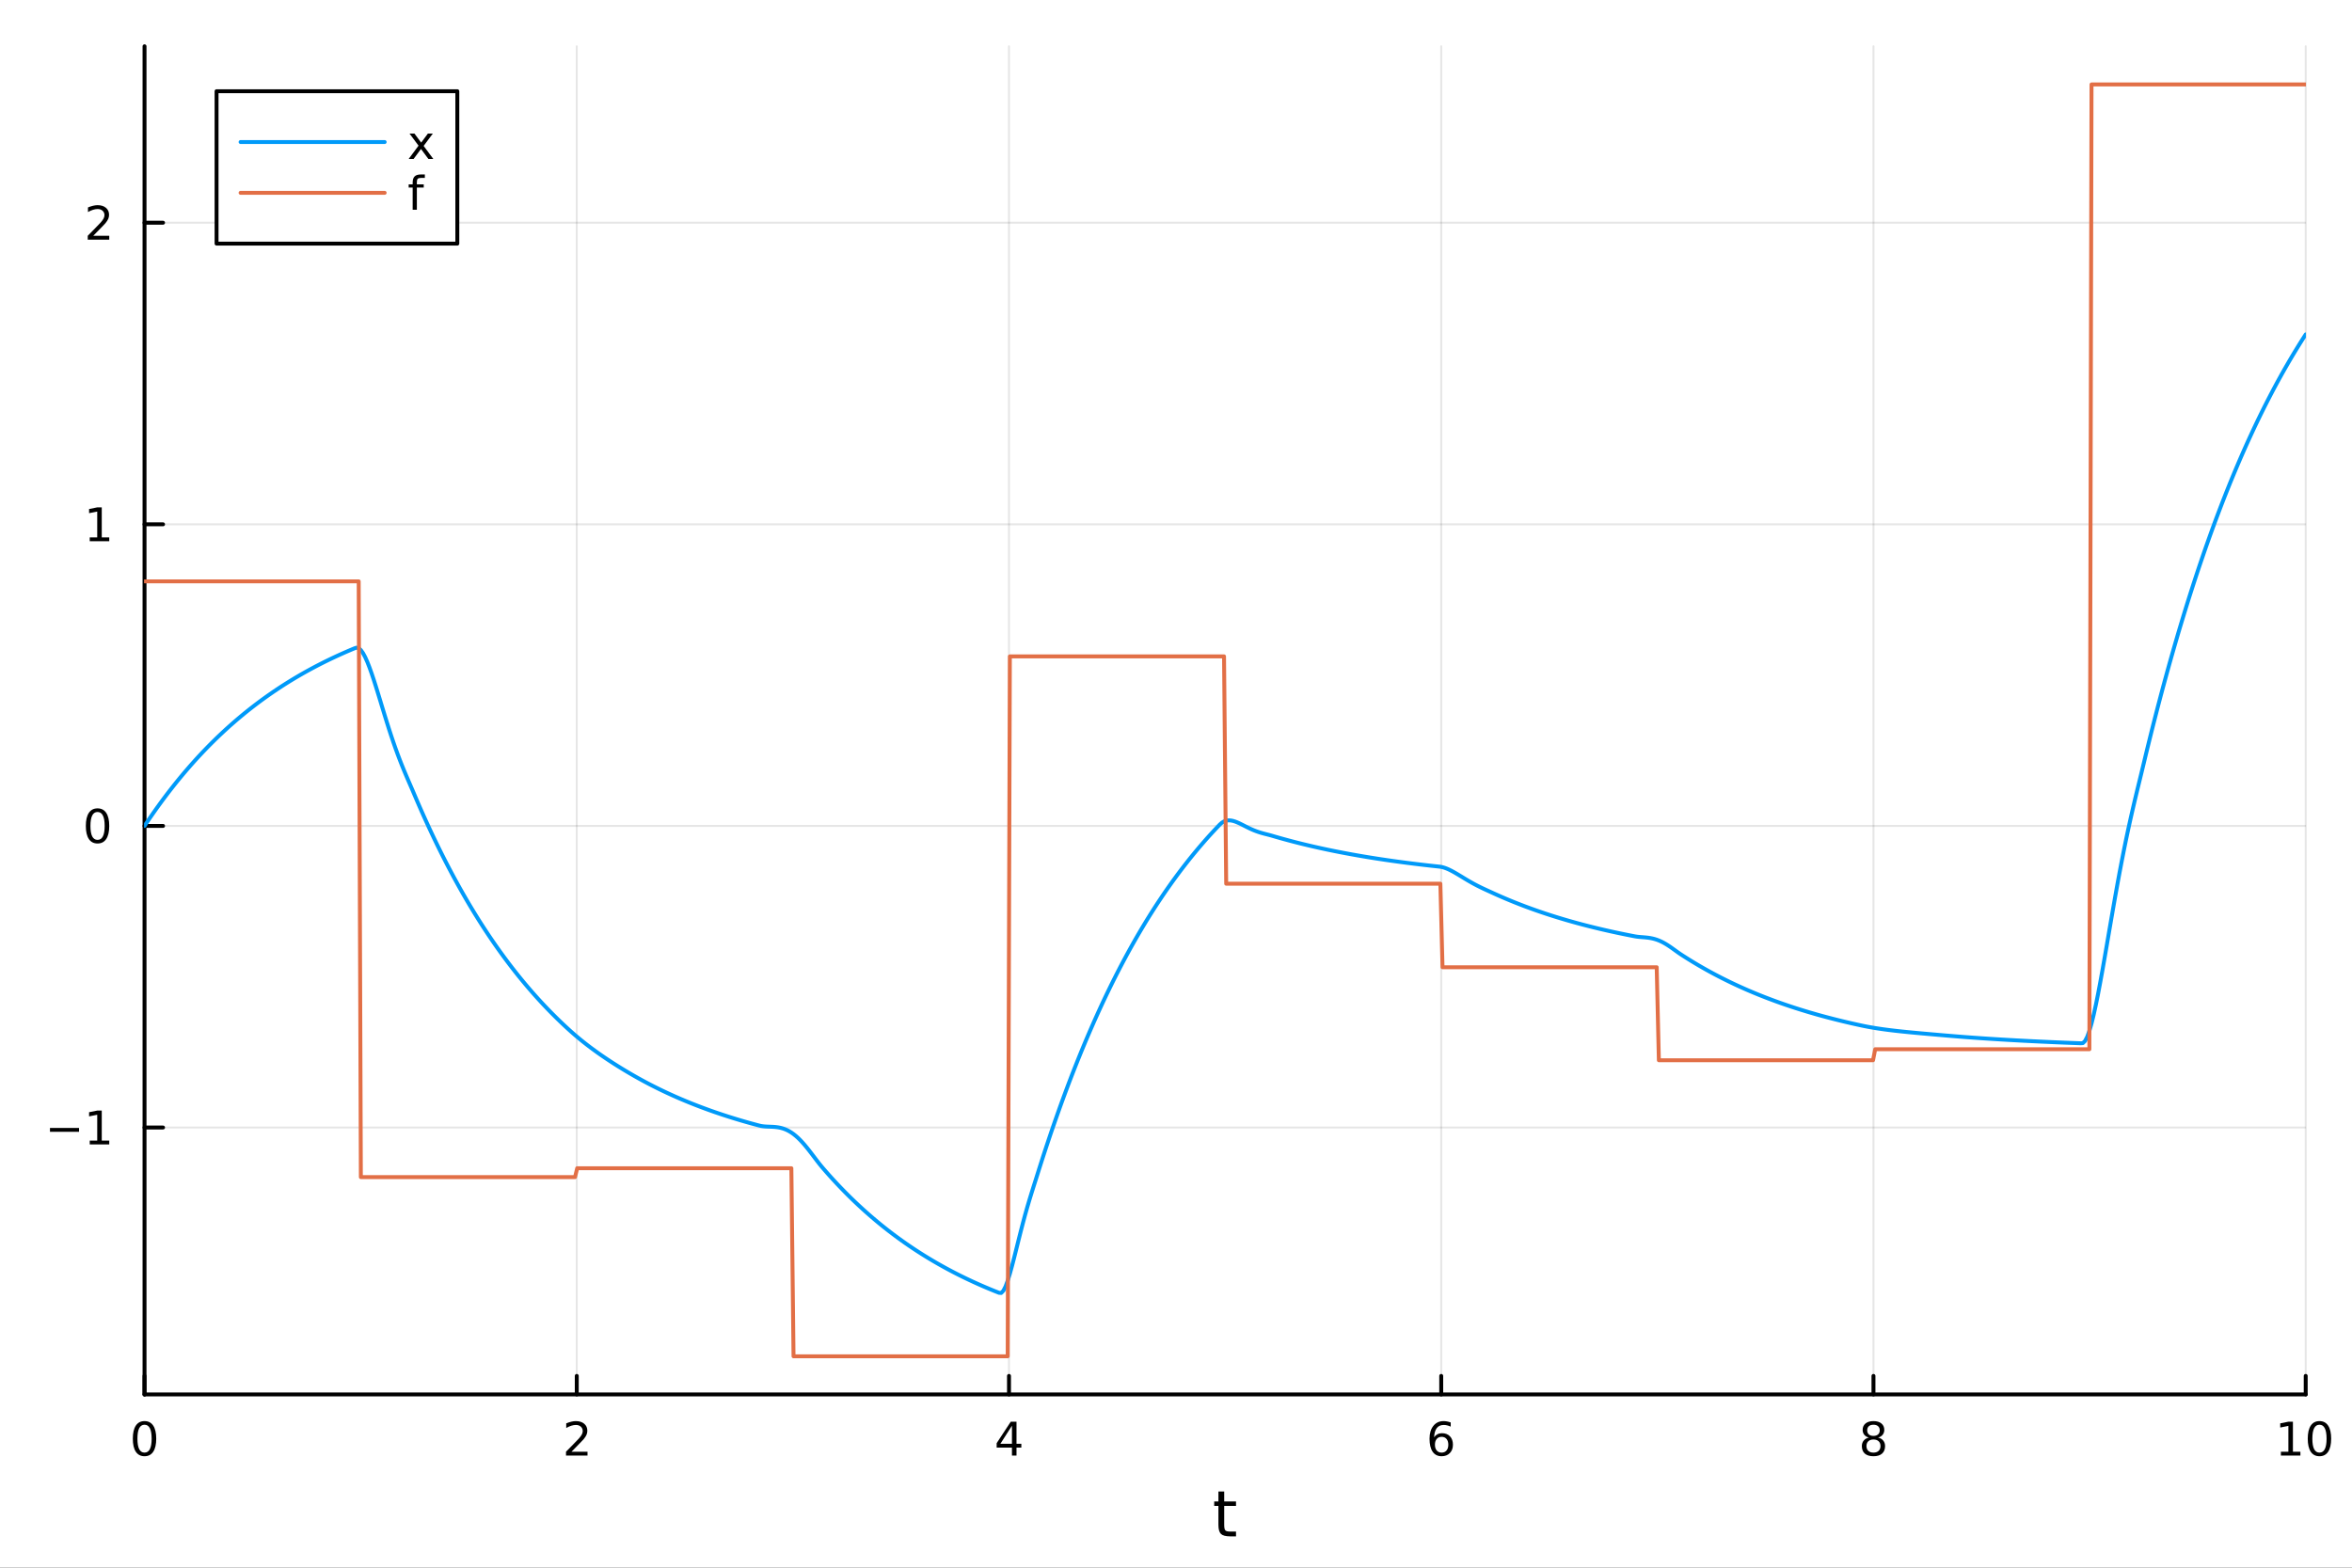 <?xml version="1.0" encoding="utf-8"?>
<svg xmlns="http://www.w3.org/2000/svg" xmlns:xlink="http://www.w3.org/1999/xlink" width="600" height="400" viewBox="0 0 2400 1600">
<rect x="0" y="0" width="2400" height="1600" fill="#333333" stroke="none"/>
<defs>
  <clipPath id="clip990">
    <rect x="0" y="0" width="2400" height="1600"/>
  </clipPath>
</defs>
<path clip-path="url(#clip990)" d="M0 1600 L2400 1600 L2400 0 L0 0  Z" fill="#ffffff" fill-rule="evenodd" fill-opacity="1"/>
<defs>
  <clipPath id="clip991">
    <rect x="480" y="0" width="1681" height="1600"/>
  </clipPath>
</defs>
<path clip-path="url(#clip990)" d="M147.478 1423.18 L2352.76 1423.18 L2352.76 47.244 L147.478 47.244  Z" fill="#ffffff" fill-rule="evenodd" fill-opacity="1"/>
<defs>
  <clipPath id="clip992">
    <rect x="147" y="47" width="2206" height="1377"/>
  </clipPath>
</defs>
<polyline clip-path="url(#clip992)" style="stroke:#000000; stroke-linecap:round; stroke-linejoin:round; stroke-width:2; stroke-opacity:0.1; fill:none" points="147.478,1423.18 147.478,47.244 "/>
<polyline clip-path="url(#clip992)" style="stroke:#000000; stroke-linecap:round; stroke-linejoin:round; stroke-width:2; stroke-opacity:0.1; fill:none" points="588.534,1423.18 588.534,47.244 "/>
<polyline clip-path="url(#clip992)" style="stroke:#000000; stroke-linecap:round; stroke-linejoin:round; stroke-width:2; stroke-opacity:0.1; fill:none" points="1029.59,1423.18 1029.59,47.244 "/>
<polyline clip-path="url(#clip992)" style="stroke:#000000; stroke-linecap:round; stroke-linejoin:round; stroke-width:2; stroke-opacity:0.1; fill:none" points="1470.64,1423.18 1470.64,47.244 "/>
<polyline clip-path="url(#clip992)" style="stroke:#000000; stroke-linecap:round; stroke-linejoin:round; stroke-width:2; stroke-opacity:0.1; fill:none" points="1911.7,1423.18 1911.7,47.244 "/>
<polyline clip-path="url(#clip992)" style="stroke:#000000; stroke-linecap:round; stroke-linejoin:round; stroke-width:2; stroke-opacity:0.1; fill:none" points="2352.76,1423.18 2352.76,47.244 "/>
<polyline clip-path="url(#clip990)" style="stroke:#000000; stroke-linecap:round; stroke-linejoin:round; stroke-width:4; stroke-opacity:1; fill:none" points="147.478,1423.18 2352.76,1423.18 "/>
<polyline clip-path="url(#clip990)" style="stroke:#000000; stroke-linecap:round; stroke-linejoin:round; stroke-width:4; stroke-opacity:1; fill:none" points="147.478,1423.18 147.478,1404.28 "/>
<polyline clip-path="url(#clip990)" style="stroke:#000000; stroke-linecap:round; stroke-linejoin:round; stroke-width:4; stroke-opacity:1; fill:none" points="588.534,1423.18 588.534,1404.28 "/>
<polyline clip-path="url(#clip990)" style="stroke:#000000; stroke-linecap:round; stroke-linejoin:round; stroke-width:4; stroke-opacity:1; fill:none" points="1029.59,1423.18 1029.59,1404.28 "/>
<polyline clip-path="url(#clip990)" style="stroke:#000000; stroke-linecap:round; stroke-linejoin:round; stroke-width:4; stroke-opacity:1; fill:none" points="1470.64,1423.18 1470.64,1404.28 "/>
<polyline clip-path="url(#clip990)" style="stroke:#000000; stroke-linecap:round; stroke-linejoin:round; stroke-width:4; stroke-opacity:1; fill:none" points="1911.7,1423.18 1911.7,1404.28 "/>
<polyline clip-path="url(#clip990)" style="stroke:#000000; stroke-linecap:round; stroke-linejoin:round; stroke-width:4; stroke-opacity:1; fill:none" points="2352.76,1423.18 2352.76,1404.28 "/>
<path clip-path="url(#clip990)" d="M147.478 1454.1 Q143.867 1454.1 142.038 1457.66 Q140.233 1461.2 140.233 1468.33 Q140.233 1475.44 142.038 1479.01 Q143.867 1482.55 147.478 1482.55 Q151.112 1482.55 152.918 1479.01 Q154.746 1475.44 154.746 1468.33 Q154.746 1461.2 152.918 1457.66 Q151.112 1454.1 147.478 1454.1 M147.478 1450.39 Q153.288 1450.39 156.344 1455 Q159.422 1459.58 159.422 1468.33 Q159.422 1477.06 156.344 1481.67 Q153.288 1486.25 147.478 1486.25 Q141.668 1486.25 138.589 1481.67 Q135.534 1477.06 135.534 1468.33 Q135.534 1459.58 138.589 1455 Q141.668 1450.39 147.478 1450.39 Z" fill="#000000" fill-rule="nonzero" fill-opacity="1" /><path clip-path="url(#clip990)" d="M583.186 1481.64 L599.506 1481.64 L599.506 1485.58 L577.561 1485.58 L577.561 1481.64 Q580.223 1478.89 584.807 1474.26 Q589.413 1469.61 590.594 1468.27 Q592.839 1465.74 593.719 1464.01 Q594.621 1462.25 594.621 1460.56 Q594.621 1457.8 592.677 1456.07 Q590.756 1454.33 587.654 1454.33 Q585.455 1454.33 583.001 1455.09 Q580.571 1455.86 577.793 1457.41 L577.793 1452.69 Q580.617 1451.55 583.071 1450.97 Q585.524 1450.39 587.561 1450.39 Q592.932 1450.39 596.126 1453.08 Q599.32 1455.77 599.32 1460.26 Q599.32 1462.39 598.51 1464.31 Q597.723 1466.2 595.617 1468.8 Q595.038 1469.47 591.936 1472.69 Q588.834 1475.88 583.186 1481.64 Z" fill="#000000" fill-rule="nonzero" fill-opacity="1" /><path clip-path="url(#clip990)" d="M1032.6 1455.09 L1020.79 1473.54 L1032.6 1473.54 L1032.6 1455.09 M1031.37 1451.02 L1037.25 1451.02 L1037.25 1473.54 L1042.18 1473.54 L1042.18 1477.43 L1037.25 1477.43 L1037.25 1485.58 L1032.6 1485.58 L1032.6 1477.43 L1017 1477.43 L1017 1472.92 L1031.37 1451.02 Z" fill="#000000" fill-rule="nonzero" fill-opacity="1" /><path clip-path="url(#clip990)" d="M1471.05 1466.44 Q1467.9 1466.44 1466.05 1468.59 Q1464.22 1470.74 1464.22 1474.49 Q1464.22 1478.22 1466.05 1480.39 Q1467.9 1482.55 1471.05 1482.55 Q1474.2 1482.55 1476.03 1480.39 Q1477.88 1478.22 1477.88 1474.49 Q1477.88 1470.74 1476.03 1468.59 Q1474.2 1466.44 1471.05 1466.44 M1480.33 1451.78 L1480.33 1456.04 Q1478.57 1455.21 1476.77 1454.77 Q1474.98 1454.33 1473.23 1454.33 Q1468.6 1454.33 1466.14 1457.45 Q1463.71 1460.58 1463.36 1466.9 Q1464.73 1464.89 1466.79 1463.82 Q1468.85 1462.73 1471.33 1462.73 Q1476.54 1462.73 1479.55 1465.9 Q1482.58 1469.05 1482.58 1474.49 Q1482.58 1479.82 1479.43 1483.03 Q1476.28 1486.25 1471.05 1486.25 Q1465.05 1486.25 1461.88 1481.67 Q1458.71 1477.06 1458.71 1468.33 Q1458.71 1460.14 1462.6 1455.28 Q1466.49 1450.39 1473.04 1450.39 Q1474.8 1450.39 1476.58 1450.74 Q1478.39 1451.09 1480.33 1451.78 Z" fill="#000000" fill-rule="nonzero" fill-opacity="1" /><path clip-path="url(#clip990)" d="M1911.7 1469.17 Q1908.37 1469.17 1906.45 1470.95 Q1904.55 1472.73 1904.55 1475.86 Q1904.55 1478.98 1906.45 1480.77 Q1908.37 1482.55 1911.7 1482.55 Q1915.03 1482.55 1916.95 1480.77 Q1918.88 1478.96 1918.88 1475.86 Q1918.88 1472.73 1916.95 1470.95 Q1915.06 1469.17 1911.7 1469.17 M1907.02 1467.18 Q1904.02 1466.44 1902.33 1464.38 Q1900.66 1462.32 1900.66 1459.35 Q1900.66 1455.21 1903.6 1452.8 Q1906.56 1450.39 1911.7 1450.39 Q1916.86 1450.39 1919.8 1452.8 Q1922.74 1455.21 1922.74 1459.35 Q1922.74 1462.32 1921.05 1464.38 Q1919.39 1466.44 1916.4 1467.18 Q1919.78 1467.96 1921.65 1470.26 Q1923.55 1472.55 1923.55 1475.86 Q1923.55 1480.88 1920.47 1483.57 Q1917.42 1486.25 1911.7 1486.25 Q1905.98 1486.25 1902.9 1483.57 Q1899.85 1480.88 1899.85 1475.86 Q1899.85 1472.55 1901.75 1470.26 Q1903.64 1467.96 1907.02 1467.18 M1905.31 1459.79 Q1905.31 1462.48 1906.98 1463.98 Q1908.67 1465.49 1911.7 1465.49 Q1914.71 1465.49 1916.4 1463.98 Q1918.11 1462.48 1918.11 1459.79 Q1918.11 1457.11 1916.4 1455.6 Q1914.71 1454.1 1911.7 1454.1 Q1908.67 1454.1 1906.98 1455.6 Q1905.31 1457.11 1905.31 1459.79 Z" fill="#000000" fill-rule="nonzero" fill-opacity="1" /><path clip-path="url(#clip990)" d="M2327.44 1481.64 L2335.08 1481.64 L2335.08 1455.28 L2326.77 1456.95 L2326.77 1452.69 L2335.04 1451.02 L2339.71 1451.02 L2339.71 1481.64 L2347.35 1481.64 L2347.35 1485.58 L2327.44 1485.58 L2327.44 1481.64 Z" fill="#000000" fill-rule="nonzero" fill-opacity="1" /><path clip-path="url(#clip990)" d="M2366.8 1454.1 Q2363.18 1454.1 2361.36 1457.66 Q2359.55 1461.2 2359.55 1468.33 Q2359.55 1475.44 2361.36 1479.01 Q2363.18 1482.55 2366.8 1482.55 Q2370.43 1482.55 2372.23 1479.01 Q2374.06 1475.44 2374.06 1468.33 Q2374.06 1461.2 2372.23 1457.66 Q2370.43 1454.1 2366.8 1454.1 M2366.8 1450.39 Q2372.61 1450.39 2375.66 1455 Q2378.74 1459.58 2378.74 1468.33 Q2378.74 1477.06 2375.66 1481.67 Q2372.61 1486.25 2366.8 1486.25 Q2360.99 1486.25 2357.91 1481.67 Q2354.85 1477.06 2354.85 1468.33 Q2354.85 1459.58 2357.91 1455 Q2360.99 1450.39 2366.8 1450.39 Z" fill="#000000" fill-rule="nonzero" fill-opacity="1" /><path clip-path="url(#clip990)" d="M1249.18 1522.27 L1249.18 1532.4 L1261.24 1532.4 L1261.24 1536.95 L1249.18 1536.95 L1249.18 1556.3 Q1249.18 1560.66 1250.36 1561.9 Q1251.57 1563.14 1255.23 1563.14 L1261.24 1563.14 L1261.24 1568.04 L1255.23 1568.04 Q1248.45 1568.04 1245.87 1565.53 Q1243.29 1562.98 1243.29 1556.3 L1243.29 1536.95 L1238.99 1536.95 L1238.99 1532.4 L1243.29 1532.4 L1243.29 1522.27 L1249.18 1522.27 Z" fill="#000000" fill-rule="nonzero" fill-opacity="1" /><polyline clip-path="url(#clip992)" style="stroke:#000000; stroke-linecap:round; stroke-linejoin:round; stroke-width:2; stroke-opacity:0.1; fill:none" points="147.478,1150.75 2352.76,1150.75 "/>
<polyline clip-path="url(#clip992)" style="stroke:#000000; stroke-linecap:round; stroke-linejoin:round; stroke-width:2; stroke-opacity:0.1; fill:none" points="147.478,842.932 2352.76,842.932 "/>
<polyline clip-path="url(#clip992)" style="stroke:#000000; stroke-linecap:round; stroke-linejoin:round; stroke-width:2; stroke-opacity:0.1; fill:none" points="147.478,535.118 2352.76,535.118 "/>
<polyline clip-path="url(#clip992)" style="stroke:#000000; stroke-linecap:round; stroke-linejoin:round; stroke-width:2; stroke-opacity:0.1; fill:none" points="147.478,227.303 2352.76,227.303 "/>
<polyline clip-path="url(#clip990)" style="stroke:#000000; stroke-linecap:round; stroke-linejoin:round; stroke-width:4; stroke-opacity:1; fill:none" points="147.478,1423.18 147.478,47.244 "/>
<polyline clip-path="url(#clip990)" style="stroke:#000000; stroke-linecap:round; stroke-linejoin:round; stroke-width:4; stroke-opacity:1; fill:none" points="147.478,1150.75 166.376,1150.75 "/>
<polyline clip-path="url(#clip990)" style="stroke:#000000; stroke-linecap:round; stroke-linejoin:round; stroke-width:4; stroke-opacity:1; fill:none" points="147.478,842.932 166.376,842.932 "/>
<polyline clip-path="url(#clip990)" style="stroke:#000000; stroke-linecap:round; stroke-linejoin:round; stroke-width:4; stroke-opacity:1; fill:none" points="147.478,535.118 166.376,535.118 "/>
<polyline clip-path="url(#clip990)" style="stroke:#000000; stroke-linecap:round; stroke-linejoin:round; stroke-width:4; stroke-opacity:1; fill:none" points="147.478,227.303 166.376,227.303 "/>
<path clip-path="url(#clip990)" d="M50.992 1151.2 L80.668 1151.2 L80.668 1155.13 L50.992 1155.13 L50.992 1151.2 Z" fill="#000000" fill-rule="nonzero" fill-opacity="1" /><path clip-path="url(#clip990)" d="M91.571 1164.09 L99.21 1164.09 L99.21 1137.73 L90.899 1139.39 L90.899 1135.13 L99.163 1133.47 L103.839 1133.47 L103.839 1164.09 L111.478 1164.09 L111.478 1168.03 L91.571 1168.03 L91.571 1164.09 Z" fill="#000000" fill-rule="nonzero" fill-opacity="1" /><path clip-path="url(#clip990)" d="M99.534 828.731 Q95.922 828.731 94.094 832.296 Q92.288 835.837 92.288 842.967 Q92.288 850.073 94.094 853.638 Q95.922 857.18 99.534 857.18 Q103.168 857.18 104.973 853.638 Q106.802 850.073 106.802 842.967 Q106.802 835.837 104.973 832.296 Q103.168 828.731 99.534 828.731 M99.534 825.027 Q105.344 825.027 108.399 829.634 Q111.478 834.217 111.478 842.967 Q111.478 851.694 108.399 856.3 Q105.344 860.883 99.534 860.883 Q93.723 860.883 90.645 856.3 Q87.589 851.694 87.589 842.967 Q87.589 834.217 90.645 829.634 Q93.723 825.027 99.534 825.027 Z" fill="#000000" fill-rule="nonzero" fill-opacity="1" /><path clip-path="url(#clip990)" d="M91.571 548.463 L99.21 548.463 L99.21 522.097 L90.899 523.764 L90.899 519.504 L99.163 517.838 L103.839 517.838 L103.839 548.463 L111.478 548.463 L111.478 552.398 L91.571 552.398 L91.571 548.463 Z" fill="#000000" fill-rule="nonzero" fill-opacity="1" /><path clip-path="url(#clip990)" d="M95.159 240.648 L111.478 240.648 L111.478 244.583 L89.534 244.583 L89.534 240.648 Q92.196 237.893 96.779 233.264 Q101.385 228.611 102.566 227.268 Q104.811 224.745 105.691 223.009 Q106.594 221.25 106.594 219.56 Q106.594 216.806 104.649 215.069 Q102.728 213.333 99.626 213.333 Q97.427 213.333 94.973 214.097 Q92.543 214.861 89.765 216.412 L89.765 211.69 Q92.589 210.556 95.043 209.977 Q97.496 209.398 99.534 209.398 Q104.904 209.398 108.098 212.083 Q111.293 214.769 111.293 219.259 Q111.293 221.389 110.483 223.31 Q109.696 225.208 107.589 227.801 Q107.01 228.472 103.909 231.69 Q100.807 234.884 95.159 240.648 Z" fill="#000000" fill-rule="nonzero" fill-opacity="1" /><polyline clip-path="url(#clip992)" style="stroke:#009af9; stroke-linecap:round; stroke-linejoin:round; stroke-width:4; stroke-opacity:1; fill:none" points="147.478,842.932 149.685,839.623 151.893,836.358 154.1,833.136 156.308,829.957 158.515,826.82 160.723,823.725 162.93,820.67 165.138,817.657 167.345,814.683 169.553,811.748 171.76,808.853 173.968,805.996 176.175,803.176 178.383,800.394 180.59,797.649 182.798,794.941 185.005,792.268 187.213,789.631 189.42,787.028 191.628,784.461 193.835,781.927 196.043,779.427 198.25,776.959 200.458,774.525 202.665,772.123 204.873,769.753 207.08,767.414 209.288,765.106 211.495,762.829 213.702,760.582 215.91,758.365 218.117,756.177 220.325,754.018 222.532,751.888 224.74,749.786 226.947,747.712 229.155,745.666 231.362,743.646 233.57,741.654 235.777,739.687 237.985,737.747 240.192,735.833 242.4,733.944 244.607,732.08 246.815,730.24 249.022,728.425 251.23,726.634 253.437,724.867 255.645,723.124 257.852,721.403 260.06,719.705 262.267,718.03 264.475,716.377 266.682,714.746 268.89,713.136 271.097,711.548 273.305,709.981 275.512,708.435 277.72,706.909 279.927,705.403 282.135,703.918 284.342,702.452 286.549,701.005 288.757,699.578 290.964,698.169 293.172,696.78 295.379,695.408 297.587,694.055 299.794,692.72 302.002,691.403 304.209,690.103 306.417,688.82 308.624,687.554 310.832,686.305 313.039,685.073 315.247,683.857 317.454,682.657 319.662,681.473 321.869,680.304 324.077,679.151 326.284,678.014 328.492,676.891 330.699,675.784 332.907,674.691 335.114,673.612 337.322,672.548 339.529,671.498 341.737,670.462 343.944,669.44 346.152,668.431 348.359,667.435 350.567,666.453 352.774,665.484 354.982,664.528 357.189,663.584 359.397,662.653 361.604,661.734 363.811,660.997 366.019,661.567 368.226,663.493 370.434,666.592 372.641,670.693 374.849,675.636 377.056,681.272 379.264,687.463 381.471,694.081 383.679,701.01 385.886,708.146 388.094,715.393 390.301,722.669 392.509,729.902 394.716,737.03 396.924,744.003 399.131,750.782 401.339,757.339 403.546,763.656 405.754,769.728 407.961,775.558 410.169,781.163 412.376,786.57 414.584,791.816 416.791,796.949 418.999,802.031 421.206,807.131 423.414,812.315 425.621,817.474 427.829,822.564 430.036,827.586 432.244,832.542 434.451,837.432 436.659,842.257 438.866,847.018 441.073,851.717 443.281,856.352 445.488,860.927 447.696,865.441 449.903,869.894 452.111,874.289 454.318,878.626 456.526,882.905 458.733,887.128 460.941,891.294 463.148,895.405 465.356,899.462 467.563,903.465 469.771,907.415 471.978,911.312 474.186,915.158 476.393,918.953 478.601,922.697 480.808,926.392 483.016,930.038 485.223,933.636 487.431,937.185 489.638,940.688 491.846,944.144 494.053,947.555 496.261,950.92 498.468,954.24 500.676,957.517 502.883,960.75 505.091,963.94 507.298,967.088 509.506,970.194 511.713,973.259 513.921,976.284 516.128,979.268 518.335,982.213 520.543,985.119 522.75,987.986 524.958,990.815 527.165,993.607 529.373,996.362 531.58,999.08 533.788,1001.76 535.995,1004.41 538.203,1007.02 540.41,1009.6 542.618,1012.14 544.825,1014.65 547.033,1017.12 549.24,1019.57 551.448,1021.98 553.655,1024.36 555.863,1026.7 558.07,1029.02 560.278,1031.3 562.485,1033.56 564.693,1035.78 566.9,1037.98 569.108,1040.15 571.315,1042.28 573.523,1044.39 575.73,1046.47 577.938,1048.53 580.145,1050.55 582.353,1052.55 584.56,1054.5 586.768,1056.42 588.975,1058.29 591.182,1060.13 593.39,1061.93 595.597,1063.7 597.805,1065.44 600.012,1067.14 602.22,1068.82 604.427,1070.46 606.635,1072.08 608.842,1073.68 611.05,1075.25 613.257,1076.79 615.465,1078.31 617.672,1079.81 619.88,1081.29 622.087,1082.75 624.295,1084.19 626.502,1085.61 628.71,1087.01 630.917,1088.4 633.125,1089.76 635.332,1091.12 637.54,1092.45 639.747,1093.77 641.955,1095.07 644.162,1096.36 646.37,1097.63 648.577,1098.89 650.785,1100.13 652.992,1101.35 655.2,1102.56 657.407,1103.76 659.615,1104.93 661.822,1106.1 664.03,1107.24 666.237,1108.37 668.444,1109.48 670.652,1110.58 672.859,1111.67 675.067,1112.74 677.274,1113.79 679.482,1114.83 681.689,1115.86 683.897,1116.87 686.104,1117.87 688.312,1118.86 690.519,1119.84 692.727,1120.8 694.934,1121.75 697.142,1122.68 699.349,1123.61 701.557,1124.52 703.764,1125.42 705.972,1126.3 708.179,1127.18 710.387,1128.04 712.594,1128.89 714.802,1129.74 717.009,1130.56 719.217,1131.38 721.424,1132.19 723.632,1132.99 725.839,1133.78 728.047,1134.55 730.254,1135.32 732.462,1136.07 734.669,1136.82 736.877,1137.56 739.084,1138.28 741.292,1139 743.499,1139.71 745.706,1140.4 747.914,1141.09 750.121,1141.77 752.329,1142.44 754.536,1143.1 756.744,1143.76 758.951,1144.4 761.159,1145.04 763.366,1145.66 765.574,1146.28 767.781,1146.89 769.989,1147.49 772.196,1148.09 774.404,1148.68 776.611,1149.19 778.819,1149.51 781.026,1149.71 783.234,1149.83 785.441,1149.91 787.649,1150 789.856,1150.12 792.064,1150.33 794.271,1150.64 796.479,1151.08 798.686,1151.68 800.894,1152.45 803.101,1153.4 805.309,1154.55 807.516,1155.91 809.724,1157.47 811.931,1159.24 814.139,1161.2 816.346,1163.36 818.553,1165.7 820.761,1168.19 822.968,1170.83 825.176,1173.58 827.383,1176.42 829.591,1179.32 831.798,1182.23 834.006,1185.13 836.213,1187.96 838.421,1190.68 840.628,1193.25 842.836,1195.79 845.043,1198.29 847.251,1200.75 849.458,1203.18 851.666,1205.58 853.873,1207.95 856.081,1210.29 858.288,1212.6 860.496,1214.87 862.703,1217.12 864.911,1219.33 867.118,1221.52 869.326,1223.68 871.533,1225.81 873.741,1227.91 875.948,1229.98 878.156,1232.02 880.363,1234.04 882.571,1236.04 884.778,1238 886.986,1239.94 889.193,1241.85 891.401,1243.74 893.608,1245.61 895.815,1247.44 898.023,1249.26 900.23,1251.05 902.438,1252.81 904.645,1254.56 906.853,1256.28 909.06,1257.97 911.268,1259.65 913.475,1261.3 915.683,1262.93 917.89,1264.54 920.098,1266.12 922.305,1267.69 924.513,1269.24 926.72,1270.76 928.928,1272.26 931.135,1273.75 933.343,1275.21 935.55,1276.66 937.758,1278.08 939.965,1279.49 942.173,1280.88 944.38,1282.25 946.588,1283.6 948.795,1284.93 951.003,1286.25 953.21,1287.55 955.418,1288.83 957.625,1290.1 959.833,1291.34 962.04,1292.57 964.248,1293.79 966.455,1294.99 968.663,1296.17 970.87,1297.34 973.077,1298.49 975.285,1299.63 977.492,1300.75 979.7,1301.86 981.907,1302.95 984.115,1304.03 986.322,1305.09 988.53,1306.14 990.737,1307.17 992.945,1308.2 995.152,1309.2 997.36,1310.2 999.567,1311.18 1001.77,1312.15 1003.98,1313.11 1006.19,1314.05 1008.4,1314.98 1010.6,1315.9 1012.81,1316.8 1015.02,1317.7 1017.23,1318.58 1019.43,1319.45 1021.64,1319.6 1023.85,1317.33 1026.06,1313.02 1028.26,1307.1 1030.47,1299.97 1032.68,1291.99 1034.89,1283.46 1037.09,1274.65 1039.3,1265.78 1041.51,1257.02 1043.72,1248.49 1045.92,1240.29 1048.13,1232.44 1050.34,1224.94 1052.55,1217.73 1054.75,1210.73 1056.96,1203.79 1059.17,1196.75 1061.38,1189.77 1063.58,1182.87 1065.79,1176.07 1068,1169.36 1070.21,1162.74 1072.41,1156.21 1074.62,1149.76 1076.83,1143.4 1079.04,1137.12 1081.24,1130.92 1083.45,1124.81 1085.66,1118.78 1087.87,1112.83 1090.07,1106.96 1092.28,1101.16 1094.49,1095.44 1096.7,1089.8 1098.9,1084.24 1101.11,1078.74 1103.32,1073.32 1105.53,1067.97 1107.73,1062.7 1109.94,1057.49 1112.15,1052.35 1114.36,1047.28 1116.56,1042.28 1118.77,1037.34 1120.98,1032.47 1123.19,1027.66 1125.39,1022.92 1127.6,1018.24 1129.81,1013.62 1132.02,1009.07 1134.22,1004.57 1136.43,1000.13 1138.64,995.754 1140.85,991.435 1143.05,987.172 1145.26,982.966 1147.47,978.816 1149.68,974.72 1151.88,970.679 1154.09,966.692 1156.3,962.757 1158.51,958.874 1160.71,955.043 1162.92,951.263 1165.13,947.533 1167.34,943.852 1169.54,940.22 1171.75,936.636 1173.96,933.1 1176.17,929.611 1178.37,926.168 1180.58,922.77 1182.79,919.418 1185,916.11 1187.2,912.846 1189.41,909.625 1191.62,906.447 1193.83,903.311 1196.03,900.217 1198.24,897.163 1200.45,894.151 1202.66,891.178 1204.86,888.244 1207.07,885.35 1209.28,882.493 1211.49,879.675 1213.69,876.894 1215.9,874.15 1218.11,871.442 1220.32,868.77 1222.52,866.134 1224.73,863.532 1226.94,860.965 1229.15,858.432 1231.35,855.933 1233.56,853.466 1235.77,851.033 1237.98,848.632 1240.18,846.262 1242.39,843.924 1244.6,841.617 1246.81,839.656 1249.01,838.333 1251.22,837.56 1253.43,837.253 1255.64,837.335 1257.84,837.733 1260.05,838.382 1262.26,839.222 1264.47,840.2 1266.67,841.266 1268.88,842.38 1271.09,843.505 1273.3,844.611 1275.5,845.674 1277.71,846.676 1279.92,847.604 1282.13,848.452 1284.33,849.219 1286.54,849.912 1288.75,850.54 1290.96,851.123 1293.16,851.683 1295.37,852.25 1297.58,852.858 1299.79,853.507 1301.99,854.149 1304.2,854.783 1306.41,855.408 1308.62,856.024 1310.82,856.633 1313.03,857.233 1315.24,857.826 1317.45,858.41 1319.65,858.987 1321.86,859.556 1324.07,860.118 1326.28,860.672 1328.48,861.219 1330.69,861.759 1332.9,862.291 1335.11,862.816 1337.31,863.335 1339.52,863.847 1341.73,864.351 1343.94,864.849 1346.14,865.341 1348.35,865.826 1350.56,866.305 1352.76,866.777 1354.97,867.243 1357.18,867.702 1359.39,868.156 1361.59,868.604 1363.8,869.045 1366.01,869.481 1368.22,869.911 1370.42,870.336 1372.63,870.754 1374.84,871.168 1377.05,871.575 1379.25,871.978 1381.46,872.374 1383.67,872.766 1385.88,873.153 1388.08,873.534 1390.29,873.91 1392.5,874.282 1394.71,874.648 1396.91,875.01 1399.12,875.366 1401.33,875.718 1403.54,876.066 1405.74,876.408 1407.95,876.747 1410.16,877.08 1412.37,877.41 1414.57,877.735 1416.78,878.055 1418.99,878.372 1421.2,878.684 1423.4,878.992 1425.61,879.296 1427.82,879.596 1430.03,879.892 1432.23,880.184 1434.44,880.472 1436.65,880.756 1438.86,881.037 1441.06,881.314 1443.27,881.587 1445.48,881.857 1447.69,882.123 1449.89,882.385 1452.1,882.644 1454.31,882.9 1456.52,883.152 1458.72,883.401 1460.93,883.646 1463.14,883.888 1465.35,884.127 1467.55,884.363 1469.76,884.616 1471.97,885.061 1474.18,885.713 1476.38,886.54 1478.59,887.513 1480.8,888.603 1483.01,889.785 1485.21,891.037 1487.42,892.338 1489.63,893.667 1491.84,895.01 1494.04,896.352 1496.25,897.68 1498.46,898.985 1500.67,900.259 1502.87,901.496 1505.08,902.693 1507.29,903.848 1509.5,904.963 1511.7,906.041 1513.91,907.088 1516.12,908.11 1518.33,909.117 1520.53,910.123 1522.74,911.137 1524.95,912.146 1527.16,913.141 1529.36,914.122 1531.57,915.091 1533.78,916.047 1535.99,916.99 1538.19,917.921 1540.4,918.839 1542.61,919.745 1544.82,920.639 1547.02,921.522 1549.23,922.392 1551.44,923.252 1553.65,924.099 1555.85,924.936 1558.06,925.761 1560.27,926.575 1562.48,927.379 1564.68,928.172 1566.89,928.955 1569.1,929.727 1571.31,930.489 1573.51,931.24 1575.72,931.982 1577.93,932.714 1580.14,933.437 1582.34,934.149 1584.55,934.853 1586.76,935.546 1588.97,936.231 1591.17,936.907 1593.38,937.573 1595.59,938.231 1597.8,938.88 1600,939.521 1602.21,940.153 1604.42,940.776 1606.63,941.392 1608.83,941.999 1611.04,942.598 1613.25,943.189 1615.46,943.772 1617.66,944.348 1619.87,944.916 1622.08,945.476 1624.29,946.029 1626.49,946.575 1628.7,947.113 1630.91,947.645 1633.12,948.169 1635.32,948.686 1637.53,949.197 1639.74,949.7 1641.95,950.197 1644.15,950.688 1646.36,951.172 1648.57,951.649 1650.78,952.12 1652.98,952.585 1655.19,953.044 1657.4,953.497 1659.61,953.944 1661.81,954.384 1664.02,954.819 1666.23,955.248 1668.44,955.671 1670.64,956.011 1672.85,956.249 1675.06,956.432 1677.27,956.601 1679.47,956.794 1681.68,957.042 1683.89,957.373 1686.1,957.807 1688.3,958.362 1690.51,959.051 1692.72,959.879 1694.93,960.848 1697.13,961.957 1699.34,963.196 1701.55,964.552 1703.76,966.008 1705.96,967.54 1708.17,969.121 1710.38,970.717 1712.59,972.291 1714.79,973.799 1717,975.236 1719.21,976.653 1721.42,978.051 1723.62,979.43 1725.83,980.791 1728.04,982.135 1730.25,983.46 1732.45,984.768 1734.66,986.058 1736.87,987.332 1739.07,988.588 1741.28,989.828 1743.49,991.051 1745.7,992.259 1747.9,993.45 1750.11,994.626 1752.32,995.785 1754.53,996.93 1756.73,998.059 1758.94,999.174 1761.15,1000.27 1763.36,1001.36 1765.56,1002.43 1767.77,1003.49 1769.98,1004.53 1772.19,1005.56 1774.39,1006.57 1776.6,1007.57 1778.81,1008.56 1781.02,1009.54 1783.22,1010.5 1785.43,1011.45 1787.64,1012.38 1789.85,1013.31 1792.05,1014.22 1794.26,1015.12 1796.47,1016.01 1798.68,1016.88 1800.88,1017.75 1803.09,1018.6 1805.3,1019.44 1807.51,1020.27 1809.71,1021.09 1811.92,1021.9 1814.13,1022.7 1816.34,1023.49 1818.54,1024.26 1820.75,1025.03 1822.96,1025.79 1825.17,1026.53 1827.37,1027.27 1829.58,1028 1831.79,1028.72 1834,1029.42 1836.2,1030.12 1838.41,1030.81 1840.62,1031.49 1842.83,1032.16 1845.03,1032.82 1847.24,1033.48 1849.45,1034.12 1851.66,1034.76 1853.86,1035.39 1856.07,1036.01 1858.28,1036.62 1860.49,1037.22 1862.69,1037.81 1864.9,1038.4 1867.11,1038.98 1869.32,1039.55 1871.52,1040.12 1873.73,1040.67 1875.94,1041.22 1878.15,1041.76 1880.35,1042.3 1882.56,1042.83 1884.77,1043.35 1886.98,1043.86 1889.18,1044.37 1891.39,1044.87 1893.6,1045.36 1895.81,1045.85 1898.01,1046.33 1900.22,1046.8 1902.43,1047.26 1904.64,1047.69 1906.84,1048.11 1909.05,1048.5 1911.26,1048.88 1913.47,1049.25 1915.67,1049.59 1917.88,1049.93 1920.09,1050.25 1922.3,1050.56 1924.5,1050.85 1926.71,1051.14 1928.92,1051.41 1931.13,1051.68 1933.33,1051.94 1935.54,1052.19 1937.75,1052.43 1939.96,1052.67 1942.16,1052.9 1944.37,1053.12 1946.58,1053.35 1948.79,1053.56 1950.99,1053.78 1953.2,1053.98 1955.41,1054.19 1957.62,1054.39 1959.82,1054.6 1962.03,1054.8 1964.24,1054.99 1966.45,1055.19 1968.65,1055.39 1970.86,1055.58 1973.07,1055.77 1975.28,1055.96 1977.48,1056.15 1979.69,1056.34 1981.9,1056.53 1984.11,1056.72 1986.31,1056.91 1988.52,1057.09 1990.73,1057.28 1992.94,1057.46 1995.14,1057.64 1997.35,1057.82 1999.56,1058 2001.77,1058.18 2003.97,1058.35 2006.18,1058.52 2008.39,1058.68 2010.6,1058.84 2012.8,1059 2015.01,1059.16 2017.22,1059.31 2019.43,1059.47 2021.63,1059.62 2023.84,1059.77 2026.05,1059.91 2028.26,1060.06 2030.46,1060.2 2032.67,1060.34 2034.88,1060.48 2037.09,1060.62 2039.29,1060.75 2041.5,1060.89 2043.71,1061.02 2045.92,1061.15 2048.12,1061.28 2050.33,1061.41 2052.54,1061.53 2054.75,1061.65 2056.95,1061.78 2059.16,1061.9 2061.37,1062.02 2063.58,1062.13 2065.78,1062.25 2067.99,1062.36 2070.2,1062.48 2072.41,1062.59 2074.61,1062.7 2076.82,1062.8 2079.03,1062.91 2081.24,1063.02 2083.44,1063.12 2085.65,1063.22 2087.86,1063.32 2090.07,1063.42 2092.27,1063.52 2094.48,1063.62 2096.69,1063.71 2098.9,1063.81 2101.1,1063.9 2103.31,1063.99 2105.52,1064.09 2107.73,1064.18 2109.93,1064.26 2112.14,1064.35 2114.35,1064.44 2116.55,1064.52 2118.76,1064.61 2120.97,1064.69 2123.18,1064.77 2125.38,1064.6 2127.59,1062.45 2129.8,1058.21 2132.01,1052.16 2134.21,1044.55 2136.42,1035.6 2138.63,1025.55 2140.84,1014.6 2143.04,1002.94 2145.25,990.746 2147.46,978.178 2149.67,965.383 2151.87,952.49 2154.08,939.614 2156.29,926.855 2158.5,914.298 2160.7,902.013 2162.91,890.054 2165.12,878.459 2167.33,867.253 2169.53,856.445 2171.74,846.028 2173.95,835.98 2176.16,826.265 2178.36,816.831 2180.57,807.611 2182.78,798.522 2184.99,789.467 2187.19,780.334 2189.4,771.135 2191.61,762.053 2193.82,753.093 2196.02,744.251 2198.23,735.526 2200.44,726.917 2202.65,718.423 2204.85,710.04 2207.06,701.769 2209.27,693.608 2211.48,685.555 2213.68,677.608 2215.89,669.767 2218.1,662.03 2220.31,654.395 2222.51,646.861 2224.72,639.427 2226.93,632.092 2229.14,624.854 2231.34,617.712 2233.55,610.664 2235.76,603.71 2237.97,596.849 2240.17,590.078 2242.38,583.397 2244.59,576.805 2246.8,570.3 2249,563.882 2251.21,557.548 2253.42,551.299 2255.63,545.133 2257.83,539.048 2260.04,533.045 2262.25,527.12 2264.46,521.275 2266.66,515.507 2268.87,509.815 2271.08,504.199 2273.29,498.657 2275.49,493.189 2277.7,487.793 2279.91,482.469 2282.12,477.216 2284.32,472.032 2286.53,466.916 2288.74,461.869 2290.95,456.888 2293.15,451.973 2295.36,447.124 2297.57,442.338 2299.78,437.616 2301.98,432.957 2304.19,428.359 2306.4,423.823 2308.61,419.346 2310.81,414.929 2313.02,410.571 2315.23,406.27 2317.44,402.026 2319.64,397.839 2321.85,393.707 2324.06,389.63 2326.27,385.607 2328.47,381.637 2330.68,377.72 2332.89,373.855 2335.1,370.041 2337.3,366.278 2339.51,362.564 2341.72,358.9 2343.93,355.285 2346.13,351.717 2348.34,348.197 2350.55,344.723 2352.76,341.295 "/>
<polyline clip-path="url(#clip992)" style="stroke:#e26f46; stroke-linecap:round; stroke-linejoin:round; stroke-width:4; stroke-opacity:1; fill:none" points="147.478,593.348 149.685,593.348 151.893,593.348 154.1,593.348 156.308,593.348 158.515,593.348 160.723,593.348 162.93,593.348 165.138,593.348 167.345,593.348 169.553,593.348 171.76,593.348 173.968,593.348 176.175,593.348 178.383,593.348 180.59,593.348 182.798,593.348 185.005,593.348 187.213,593.348 189.42,593.348 191.628,593.348 193.835,593.348 196.043,593.348 198.25,593.348 200.458,593.348 202.665,593.348 204.873,593.348 207.08,593.348 209.288,593.348 211.495,593.348 213.702,593.348 215.91,593.348 218.117,593.348 220.325,593.348 222.532,593.348 224.74,593.348 226.947,593.348 229.155,593.348 231.362,593.348 233.57,593.348 235.777,593.348 237.985,593.348 240.192,593.348 242.4,593.348 244.607,593.348 246.815,593.348 249.022,593.348 251.23,593.348 253.437,593.348 255.645,593.348 257.852,593.348 260.06,593.348 262.267,593.348 264.475,593.348 266.682,593.348 268.89,593.348 271.097,593.348 273.305,593.348 275.512,593.348 277.72,593.348 279.927,593.348 282.135,593.348 284.342,593.348 286.549,593.348 288.757,593.348 290.964,593.348 293.172,593.348 295.379,593.348 297.587,593.348 299.794,593.348 302.002,593.348 304.209,593.348 306.417,593.348 308.624,593.348 310.832,593.348 313.039,593.348 315.247,593.348 317.454,593.348 319.662,593.348 321.869,593.348 324.077,593.348 326.284,593.348 328.492,593.348 330.699,593.348 332.907,593.348 335.114,593.348 337.322,593.348 339.529,593.348 341.737,593.348 343.944,593.348 346.152,593.348 348.359,593.348 350.567,593.348 352.774,593.348 354.982,593.348 357.189,593.348 359.397,593.348 361.604,593.348 363.811,593.348 366.019,593.348 368.226,1201.38 370.434,1201.38 372.641,1201.38 374.849,1201.38 377.056,1201.38 379.264,1201.38 381.471,1201.38 383.679,1201.38 385.886,1201.38 388.094,1201.38 390.301,1201.38 392.509,1201.38 394.716,1201.38 396.924,1201.38 399.131,1201.38 401.339,1201.38 403.546,1201.38 405.754,1201.38 407.961,1201.38 410.169,1201.38 412.376,1201.38 414.584,1201.38 416.791,1201.38 418.999,1201.38 421.206,1201.38 423.414,1201.38 425.621,1201.38 427.829,1201.38 430.036,1201.38 432.244,1201.38 434.451,1201.38 436.659,1201.38 438.866,1201.38 441.073,1201.38 443.281,1201.38 445.488,1201.38 447.696,1201.38 449.903,1201.38 452.111,1201.38 454.318,1201.38 456.526,1201.38 458.733,1201.38 460.941,1201.38 463.148,1201.38 465.356,1201.38 467.563,1201.38 469.771,1201.38 471.978,1201.38 474.186,1201.38 476.393,1201.38 478.601,1201.38 480.808,1201.38 483.016,1201.38 485.223,1201.38 487.431,1201.38 489.638,1201.38 491.846,1201.38 494.053,1201.38 496.261,1201.38 498.468,1201.38 500.676,1201.38 502.883,1201.38 505.091,1201.38 507.298,1201.38 509.506,1201.38 511.713,1201.38 513.921,1201.38 516.128,1201.38 518.335,1201.38 520.543,1201.38 522.75,1201.38 524.958,1201.38 527.165,1201.38 529.373,1201.38 531.58,1201.38 533.788,1201.38 535.995,1201.38 538.203,1201.38 540.41,1201.38 542.618,1201.38 544.825,1201.38 547.033,1201.38 549.24,1201.38 551.448,1201.38 553.655,1201.38 555.863,1201.38 558.07,1201.38 560.278,1201.38 562.485,1201.38 564.693,1201.38 566.9,1201.38 569.108,1201.38 571.315,1201.38 573.523,1201.38 575.73,1201.38 577.938,1201.38 580.145,1201.38 582.353,1201.38 584.56,1201.38 586.768,1201.38 588.975,1192.33 591.182,1192.33 593.39,1192.33 595.597,1192.33 597.805,1192.33 600.012,1192.33 602.22,1192.33 604.427,1192.33 606.635,1192.33 608.842,1192.33 611.05,1192.33 613.257,1192.33 615.465,1192.33 617.672,1192.33 619.88,1192.33 622.087,1192.33 624.295,1192.33 626.502,1192.33 628.71,1192.33 630.917,1192.33 633.125,1192.33 635.332,1192.33 637.54,1192.33 639.747,1192.33 641.955,1192.33 644.162,1192.33 646.37,1192.33 648.577,1192.33 650.785,1192.33 652.992,1192.33 655.2,1192.33 657.407,1192.33 659.615,1192.33 661.822,1192.33 664.03,1192.33 666.237,1192.33 668.444,1192.33 670.652,1192.33 672.859,1192.33 675.067,1192.33 677.274,1192.33 679.482,1192.33 681.689,1192.33 683.897,1192.33 686.104,1192.33 688.312,1192.33 690.519,1192.33 692.727,1192.33 694.934,1192.33 697.142,1192.33 699.349,1192.33 701.557,1192.33 703.764,1192.33 705.972,1192.33 708.179,1192.33 710.387,1192.33 712.594,1192.33 714.802,1192.33 717.009,1192.33 719.217,1192.33 721.424,1192.33 723.632,1192.33 725.839,1192.33 728.047,1192.33 730.254,1192.33 732.462,1192.33 734.669,1192.33 736.877,1192.33 739.084,1192.33 741.292,1192.33 743.499,1192.33 745.706,1192.33 747.914,1192.33 750.121,1192.33 752.329,1192.33 754.536,1192.33 756.744,1192.33 758.951,1192.33 761.159,1192.33 763.366,1192.33 765.574,1192.33 767.781,1192.33 769.989,1192.33 772.196,1192.33 774.404,1192.33 776.611,1192.33 778.819,1192.33 781.026,1192.33 783.234,1192.33 785.441,1192.33 787.649,1192.33 789.856,1192.33 792.064,1192.33 794.271,1192.33 796.479,1192.33 798.686,1192.33 800.894,1192.33 803.101,1192.33 805.309,1192.33 807.516,1192.33 809.724,1384.24 811.931,1384.24 814.139,1384.24 816.346,1384.24 818.553,1384.24 820.761,1384.24 822.968,1384.24 825.176,1384.24 827.383,1384.24 829.591,1384.24 831.798,1384.24 834.006,1384.24 836.213,1384.24 838.421,1384.24 840.628,1384.24 842.836,1384.24 845.043,1384.24 847.251,1384.24 849.458,1384.24 851.666,1384.24 853.873,1384.24 856.081,1384.24 858.288,1384.24 860.496,1384.24 862.703,1384.24 864.911,1384.24 867.118,1384.24 869.326,1384.24 871.533,1384.24 873.741,1384.24 875.948,1384.24 878.156,1384.24 880.363,1384.24 882.571,1384.24 884.778,1384.24 886.986,1384.24 889.193,1384.24 891.401,1384.24 893.608,1384.24 895.815,1384.24 898.023,1384.24 900.23,1384.24 902.438,1384.24 904.645,1384.24 906.853,1384.24 909.06,1384.24 911.268,1384.24 913.475,1384.24 915.683,1384.24 917.89,1384.24 920.098,1384.24 922.305,1384.24 924.513,1384.24 926.72,1384.24 928.928,1384.24 931.135,1384.24 933.343,1384.24 935.55,1384.24 937.758,1384.24 939.965,1384.24 942.173,1384.24 944.38,1384.24 946.588,1384.24 948.795,1384.24 951.003,1384.24 953.21,1384.24 955.418,1384.24 957.625,1384.24 959.833,1384.24 962.04,1384.24 964.248,1384.24 966.455,1384.24 968.663,1384.24 970.87,1384.24 973.077,1384.24 975.285,1384.24 977.492,1384.24 979.7,1384.24 981.907,1384.24 984.115,1384.24 986.322,1384.24 988.53,1384.24 990.737,1384.24 992.945,1384.24 995.152,1384.24 997.36,1384.24 999.567,1384.24 1001.77,1384.24 1003.98,1384.24 1006.19,1384.24 1008.4,1384.24 1010.6,1384.24 1012.81,1384.24 1015.02,1384.24 1017.23,1384.24 1019.43,1384.24 1021.64,1384.24 1023.85,1384.24 1026.06,1384.24 1028.26,1384.24 1030.47,669.913 1032.68,669.913 1034.89,669.913 1037.09,669.913 1039.3,669.913 1041.51,669.913 1043.72,669.913 1045.92,669.913 1048.13,669.913 1050.34,669.913 1052.55,669.913 1054.75,669.913 1056.96,669.913 1059.17,669.913 1061.38,669.913 1063.58,669.913 1065.79,669.913 1068,669.913 1070.21,669.913 1072.41,669.913 1074.62,669.913 1076.83,669.913 1079.04,669.913 1081.24,669.913 1083.45,669.913 1085.66,669.913 1087.87,669.913 1090.07,669.913 1092.28,669.913 1094.49,669.913 1096.7,669.913 1098.9,669.913 1101.11,669.913 1103.32,669.913 1105.53,669.913 1107.73,669.913 1109.94,669.913 1112.15,669.913 1114.36,669.913 1116.56,669.913 1118.77,669.913 1120.98,669.913 1123.19,669.913 1125.39,669.913 1127.6,669.913 1129.81,669.913 1132.02,669.913 1134.22,669.913 1136.43,669.913 1138.64,669.913 1140.85,669.913 1143.05,669.913 1145.26,669.913 1147.47,669.913 1149.68,669.913 1151.88,669.913 1154.09,669.913 1156.3,669.913 1158.51,669.913 1160.71,669.913 1162.92,669.913 1165.13,669.913 1167.34,669.913 1169.54,669.913 1171.75,669.913 1173.96,669.913 1176.17,669.913 1178.37,669.913 1180.58,669.913 1182.79,669.913 1185,669.913 1187.2,669.913 1189.41,669.913 1191.62,669.913 1193.83,669.913 1196.03,669.913 1198.24,669.913 1200.45,669.913 1202.66,669.913 1204.86,669.913 1207.07,669.913 1209.28,669.913 1211.49,669.913 1213.69,669.913 1215.9,669.913 1218.11,669.913 1220.32,669.913 1222.52,669.913 1224.73,669.913 1226.94,669.913 1229.15,669.913 1231.35,669.913 1233.56,669.913 1235.77,669.913 1237.98,669.913 1240.18,669.913 1242.39,669.913 1244.6,669.913 1246.81,669.913 1249.01,669.913 1251.22,901.919 1253.43,901.919 1255.64,901.919 1257.84,901.919 1260.05,901.919 1262.26,901.919 1264.47,901.919 1266.67,901.919 1268.88,901.919 1271.09,901.919 1273.3,901.919 1275.5,901.919 1277.71,901.919 1279.92,901.919 1282.13,901.919 1284.33,901.919 1286.54,901.919 1288.75,901.919 1290.96,901.919 1293.16,901.919 1295.37,901.919 1297.58,901.919 1299.79,901.919 1301.99,901.919 1304.2,901.919 1306.41,901.919 1308.62,901.919 1310.82,901.919 1313.03,901.919 1315.24,901.919 1317.45,901.919 1319.65,901.919 1321.86,901.919 1324.07,901.919 1326.28,901.919 1328.48,901.919 1330.69,901.919 1332.9,901.919 1335.11,901.919 1337.31,901.919 1339.52,901.919 1341.73,901.919 1343.94,901.919 1346.14,901.919 1348.35,901.919 1350.56,901.919 1352.76,901.919 1354.97,901.919 1357.18,901.919 1359.39,901.919 1361.59,901.919 1363.8,901.919 1366.01,901.919 1368.22,901.919 1370.42,901.919 1372.63,901.919 1374.84,901.919 1377.05,901.919 1379.25,901.919 1381.46,901.919 1383.67,901.919 1385.88,901.919 1388.08,901.919 1390.29,901.919 1392.5,901.919 1394.71,901.919 1396.91,901.919 1399.12,901.919 1401.33,901.919 1403.54,901.919 1405.74,901.919 1407.95,901.919 1410.16,901.919 1412.37,901.919 1414.57,901.919 1416.78,901.919 1418.99,901.919 1421.2,901.919 1423.4,901.919 1425.61,901.919 1427.82,901.919 1430.03,901.919 1432.23,901.919 1434.44,901.919 1436.65,901.919 1438.86,901.919 1441.06,901.919 1443.27,901.919 1445.48,901.919 1447.69,901.919 1449.89,901.919 1452.1,901.919 1454.31,901.919 1456.52,901.919 1458.72,901.919 1460.93,901.919 1463.14,901.919 1465.35,901.919 1467.55,901.919 1469.76,901.919 1471.97,987.189 1474.18,987.189 1476.38,987.189 1478.59,987.189 1480.8,987.189 1483.01,987.189 1485.21,987.189 1487.42,987.189 1489.63,987.189 1491.84,987.189 1494.04,987.189 1496.25,987.189 1498.46,987.189 1500.67,987.189 1502.87,987.189 1505.08,987.189 1507.29,987.189 1509.5,987.189 1511.7,987.189 1513.91,987.189 1516.12,987.189 1518.33,987.189 1520.53,987.189 1522.74,987.189 1524.95,987.189 1527.16,987.189 1529.36,987.189 1531.57,987.189 1533.78,987.189 1535.99,987.189 1538.19,987.189 1540.4,987.189 1542.61,987.189 1544.82,987.189 1547.02,987.189 1549.23,987.189 1551.44,987.189 1553.65,987.189 1555.85,987.189 1558.06,987.189 1560.27,987.189 1562.48,987.189 1564.68,987.189 1566.89,987.189 1569.1,987.189 1571.31,987.189 1573.51,987.189 1575.72,987.189 1577.93,987.189 1580.14,987.189 1582.34,987.189 1584.55,987.189 1586.76,987.189 1588.97,987.189 1591.17,987.189 1593.38,987.189 1595.59,987.189 1597.8,987.189 1600,987.189 1602.21,987.189 1604.42,987.189 1606.63,987.189 1608.83,987.189 1611.04,987.189 1613.25,987.189 1615.46,987.189 1617.66,987.189 1619.87,987.189 1622.08,987.189 1624.29,987.189 1626.49,987.189 1628.7,987.189 1630.91,987.189 1633.12,987.189 1635.32,987.189 1637.53,987.189 1639.74,987.189 1641.95,987.189 1644.15,987.189 1646.36,987.189 1648.57,987.189 1650.78,987.189 1652.98,987.189 1655.19,987.189 1657.4,987.189 1659.61,987.189 1661.81,987.189 1664.02,987.189 1666.23,987.189 1668.44,987.189 1670.64,987.189 1672.85,987.189 1675.06,987.189 1677.27,987.189 1679.47,987.189 1681.68,987.189 1683.89,987.189 1686.1,987.189 1688.3,987.189 1690.51,987.189 1692.72,1082.1 1694.93,1082.1 1697.13,1082.1 1699.34,1082.1 1701.55,1082.1 1703.76,1082.1 1705.96,1082.1 1708.17,1082.1 1710.38,1082.1 1712.59,1082.1 1714.79,1082.1 1717,1082.1 1719.21,1082.1 1721.42,1082.1 1723.62,1082.1 1725.83,1082.1 1728.04,1082.1 1730.25,1082.1 1732.45,1082.1 1734.66,1082.1 1736.87,1082.1 1739.07,1082.1 1741.28,1082.1 1743.49,1082.1 1745.7,1082.1 1747.9,1082.1 1750.11,1082.1 1752.32,1082.1 1754.53,1082.1 1756.73,1082.1 1758.94,1082.1 1761.15,1082.1 1763.36,1082.1 1765.56,1082.1 1767.77,1082.1 1769.98,1082.1 1772.19,1082.1 1774.39,1082.1 1776.6,1082.1 1778.81,1082.1 1781.02,1082.1 1783.22,1082.1 1785.43,1082.1 1787.64,1082.1 1789.85,1082.1 1792.05,1082.1 1794.26,1082.1 1796.47,1082.1 1798.68,1082.1 1800.88,1082.1 1803.09,1082.1 1805.3,1082.1 1807.51,1082.1 1809.71,1082.1 1811.92,1082.1 1814.13,1082.1 1816.34,1082.1 1818.54,1082.1 1820.75,1082.1 1822.96,1082.1 1825.17,1082.1 1827.37,1082.1 1829.58,1082.1 1831.79,1082.1 1834,1082.1 1836.2,1082.1 1838.41,1082.1 1840.62,1082.1 1842.83,1082.1 1845.03,1082.1 1847.24,1082.1 1849.45,1082.1 1851.66,1082.1 1853.86,1082.1 1856.07,1082.1 1858.28,1082.1 1860.49,1082.1 1862.69,1082.1 1864.9,1082.1 1867.11,1082.1 1869.32,1082.1 1871.52,1082.1 1873.73,1082.1 1875.94,1082.1 1878.15,1082.1 1880.35,1082.1 1882.56,1082.1 1884.77,1082.1 1886.98,1082.1 1889.18,1082.1 1891.39,1082.1 1893.6,1082.1 1895.81,1082.1 1898.01,1082.1 1900.22,1082.1 1902.43,1082.1 1904.64,1082.1 1906.84,1082.1 1909.05,1082.1 1911.26,1082.1 1913.47,1070.85 1915.67,1070.85 1917.88,1070.85 1920.09,1070.85 1922.3,1070.85 1924.5,1070.85 1926.71,1070.85 1928.92,1070.85 1931.13,1070.85 1933.33,1070.85 1935.54,1070.85 1937.75,1070.85 1939.96,1070.85 1942.16,1070.85 1944.37,1070.85 1946.58,1070.85 1948.79,1070.85 1950.99,1070.85 1953.2,1070.85 1955.41,1070.85 1957.62,1070.85 1959.82,1070.85 1962.03,1070.85 1964.24,1070.85 1966.45,1070.85 1968.65,1070.85 1970.86,1070.85 1973.07,1070.85 1975.28,1070.85 1977.48,1070.85 1979.69,1070.85 1981.9,1070.85 1984.11,1070.85 1986.31,1070.85 1988.52,1070.85 1990.73,1070.85 1992.94,1070.85 1995.14,1070.85 1997.35,1070.85 1999.56,1070.85 2001.77,1070.85 2003.97,1070.85 2006.18,1070.85 2008.39,1070.85 2010.6,1070.85 2012.8,1070.85 2015.01,1070.85 2017.22,1070.85 2019.43,1070.85 2021.63,1070.85 2023.84,1070.85 2026.05,1070.85 2028.26,1070.85 2030.46,1070.85 2032.67,1070.85 2034.88,1070.85 2037.09,1070.85 2039.29,1070.85 2041.5,1070.85 2043.71,1070.85 2045.92,1070.85 2048.12,1070.85 2050.33,1070.85 2052.54,1070.85 2054.75,1070.85 2056.95,1070.85 2059.16,1070.85 2061.37,1070.85 2063.58,1070.85 2065.78,1070.85 2067.99,1070.85 2070.2,1070.85 2072.41,1070.85 2074.61,1070.85 2076.82,1070.85 2079.03,1070.85 2081.24,1070.85 2083.44,1070.85 2085.65,1070.85 2087.86,1070.85 2090.07,1070.85 2092.27,1070.85 2094.48,1070.85 2096.69,1070.85 2098.9,1070.85 2101.1,1070.85 2103.31,1070.85 2105.52,1070.85 2107.73,1070.85 2109.93,1070.85 2112.14,1070.85 2114.35,1070.85 2116.55,1070.85 2118.76,1070.85 2120.97,1070.85 2123.18,1070.85 2125.38,1070.85 2127.59,1070.85 2129.8,1070.85 2132.01,1070.85 2134.21,86.186 2136.42,86.186 2138.63,86.186 2140.84,86.186 2143.04,86.186 2145.25,86.186 2147.46,86.186 2149.67,86.186 2151.87,86.186 2154.08,86.186 2156.29,86.186 2158.5,86.186 2160.7,86.186 2162.91,86.186 2165.12,86.186 2167.33,86.186 2169.53,86.186 2171.74,86.186 2173.95,86.186 2176.16,86.186 2178.36,86.186 2180.57,86.186 2182.78,86.186 2184.99,86.186 2187.19,86.186 2189.4,86.186 2191.61,86.186 2193.82,86.186 2196.02,86.186 2198.23,86.186 2200.44,86.186 2202.65,86.186 2204.85,86.186 2207.06,86.186 2209.27,86.186 2211.48,86.186 2213.68,86.186 2215.89,86.186 2218.1,86.186 2220.31,86.186 2222.51,86.186 2224.72,86.186 2226.93,86.186 2229.14,86.186 2231.34,86.186 2233.55,86.186 2235.76,86.186 2237.97,86.186 2240.17,86.186 2242.38,86.186 2244.59,86.186 2246.8,86.186 2249,86.186 2251.21,86.186 2253.42,86.186 2255.63,86.186 2257.83,86.186 2260.04,86.186 2262.25,86.186 2264.46,86.186 2266.66,86.186 2268.87,86.186 2271.08,86.186 2273.29,86.186 2275.49,86.186 2277.7,86.186 2279.91,86.186 2282.12,86.186 2284.32,86.186 2286.53,86.186 2288.74,86.186 2290.95,86.186 2293.15,86.186 2295.36,86.186 2297.57,86.186 2299.78,86.186 2301.98,86.186 2304.19,86.186 2306.4,86.186 2308.61,86.186 2310.81,86.186 2313.02,86.186 2315.23,86.186 2317.44,86.186 2319.64,86.186 2321.85,86.186 2324.06,86.186 2326.27,86.186 2328.47,86.186 2330.68,86.186 2332.89,86.186 2335.1,86.186 2337.3,86.186 2339.51,86.186 2341.72,86.186 2343.93,86.186 2346.13,86.186 2348.34,86.186 2350.55,86.186 2352.76,86.186 "/>
<path clip-path="url(#clip990)" d="M220.987 248.629 L466.654 248.629 L466.654 93.109 L220.987 93.109  Z" fill="#ffffff" fill-rule="evenodd" fill-opacity="1"/>
<polyline clip-path="url(#clip990)" style="stroke:#000000; stroke-linecap:round; stroke-linejoin:round; stroke-width:4; stroke-opacity:1; fill:none" points="220.987,248.629 466.654,248.629 466.654,93.109 220.987,93.109 220.987,248.629 "/>
<polyline clip-path="url(#clip990)" style="stroke:#009af9; stroke-linecap:round; stroke-linejoin:round; stroke-width:4; stroke-opacity:1; fill:none" points="245.49,144.949 392.509,144.949 "/>
<path clip-path="url(#clip990)" d="M441.665 136.303 L432.29 148.919 L442.151 162.229 L437.128 162.229 L429.581 152.043 L422.035 162.229 L417.012 162.229 L427.081 148.664 L417.868 136.303 L422.891 136.303 L429.766 145.539 L436.641 136.303 L441.665 136.303 Z" fill="#000000" fill-rule="nonzero" fill-opacity="1" /><polyline clip-path="url(#clip990)" style="stroke:#e26f46; stroke-linecap:round; stroke-linejoin:round; stroke-width:4; stroke-opacity:1; fill:none" points="245.49,196.789 392.509,196.789 "/>
<path clip-path="url(#clip990)" d="M433.516 178.05 L433.516 181.592 L429.442 181.592 Q427.151 181.592 426.248 182.518 Q425.368 183.444 425.368 185.851 L425.368 188.143 L432.382 188.143 L432.382 191.453 L425.368 191.453 L425.368 214.069 L421.086 214.069 L421.086 191.453 L417.012 191.453 L417.012 188.143 L421.086 188.143 L421.086 186.337 Q421.086 182.009 423.1 180.041 Q425.114 178.05 429.489 178.05 L433.516 178.05 Z" fill="#000000" fill-rule="nonzero" fill-opacity="1" /></svg>
